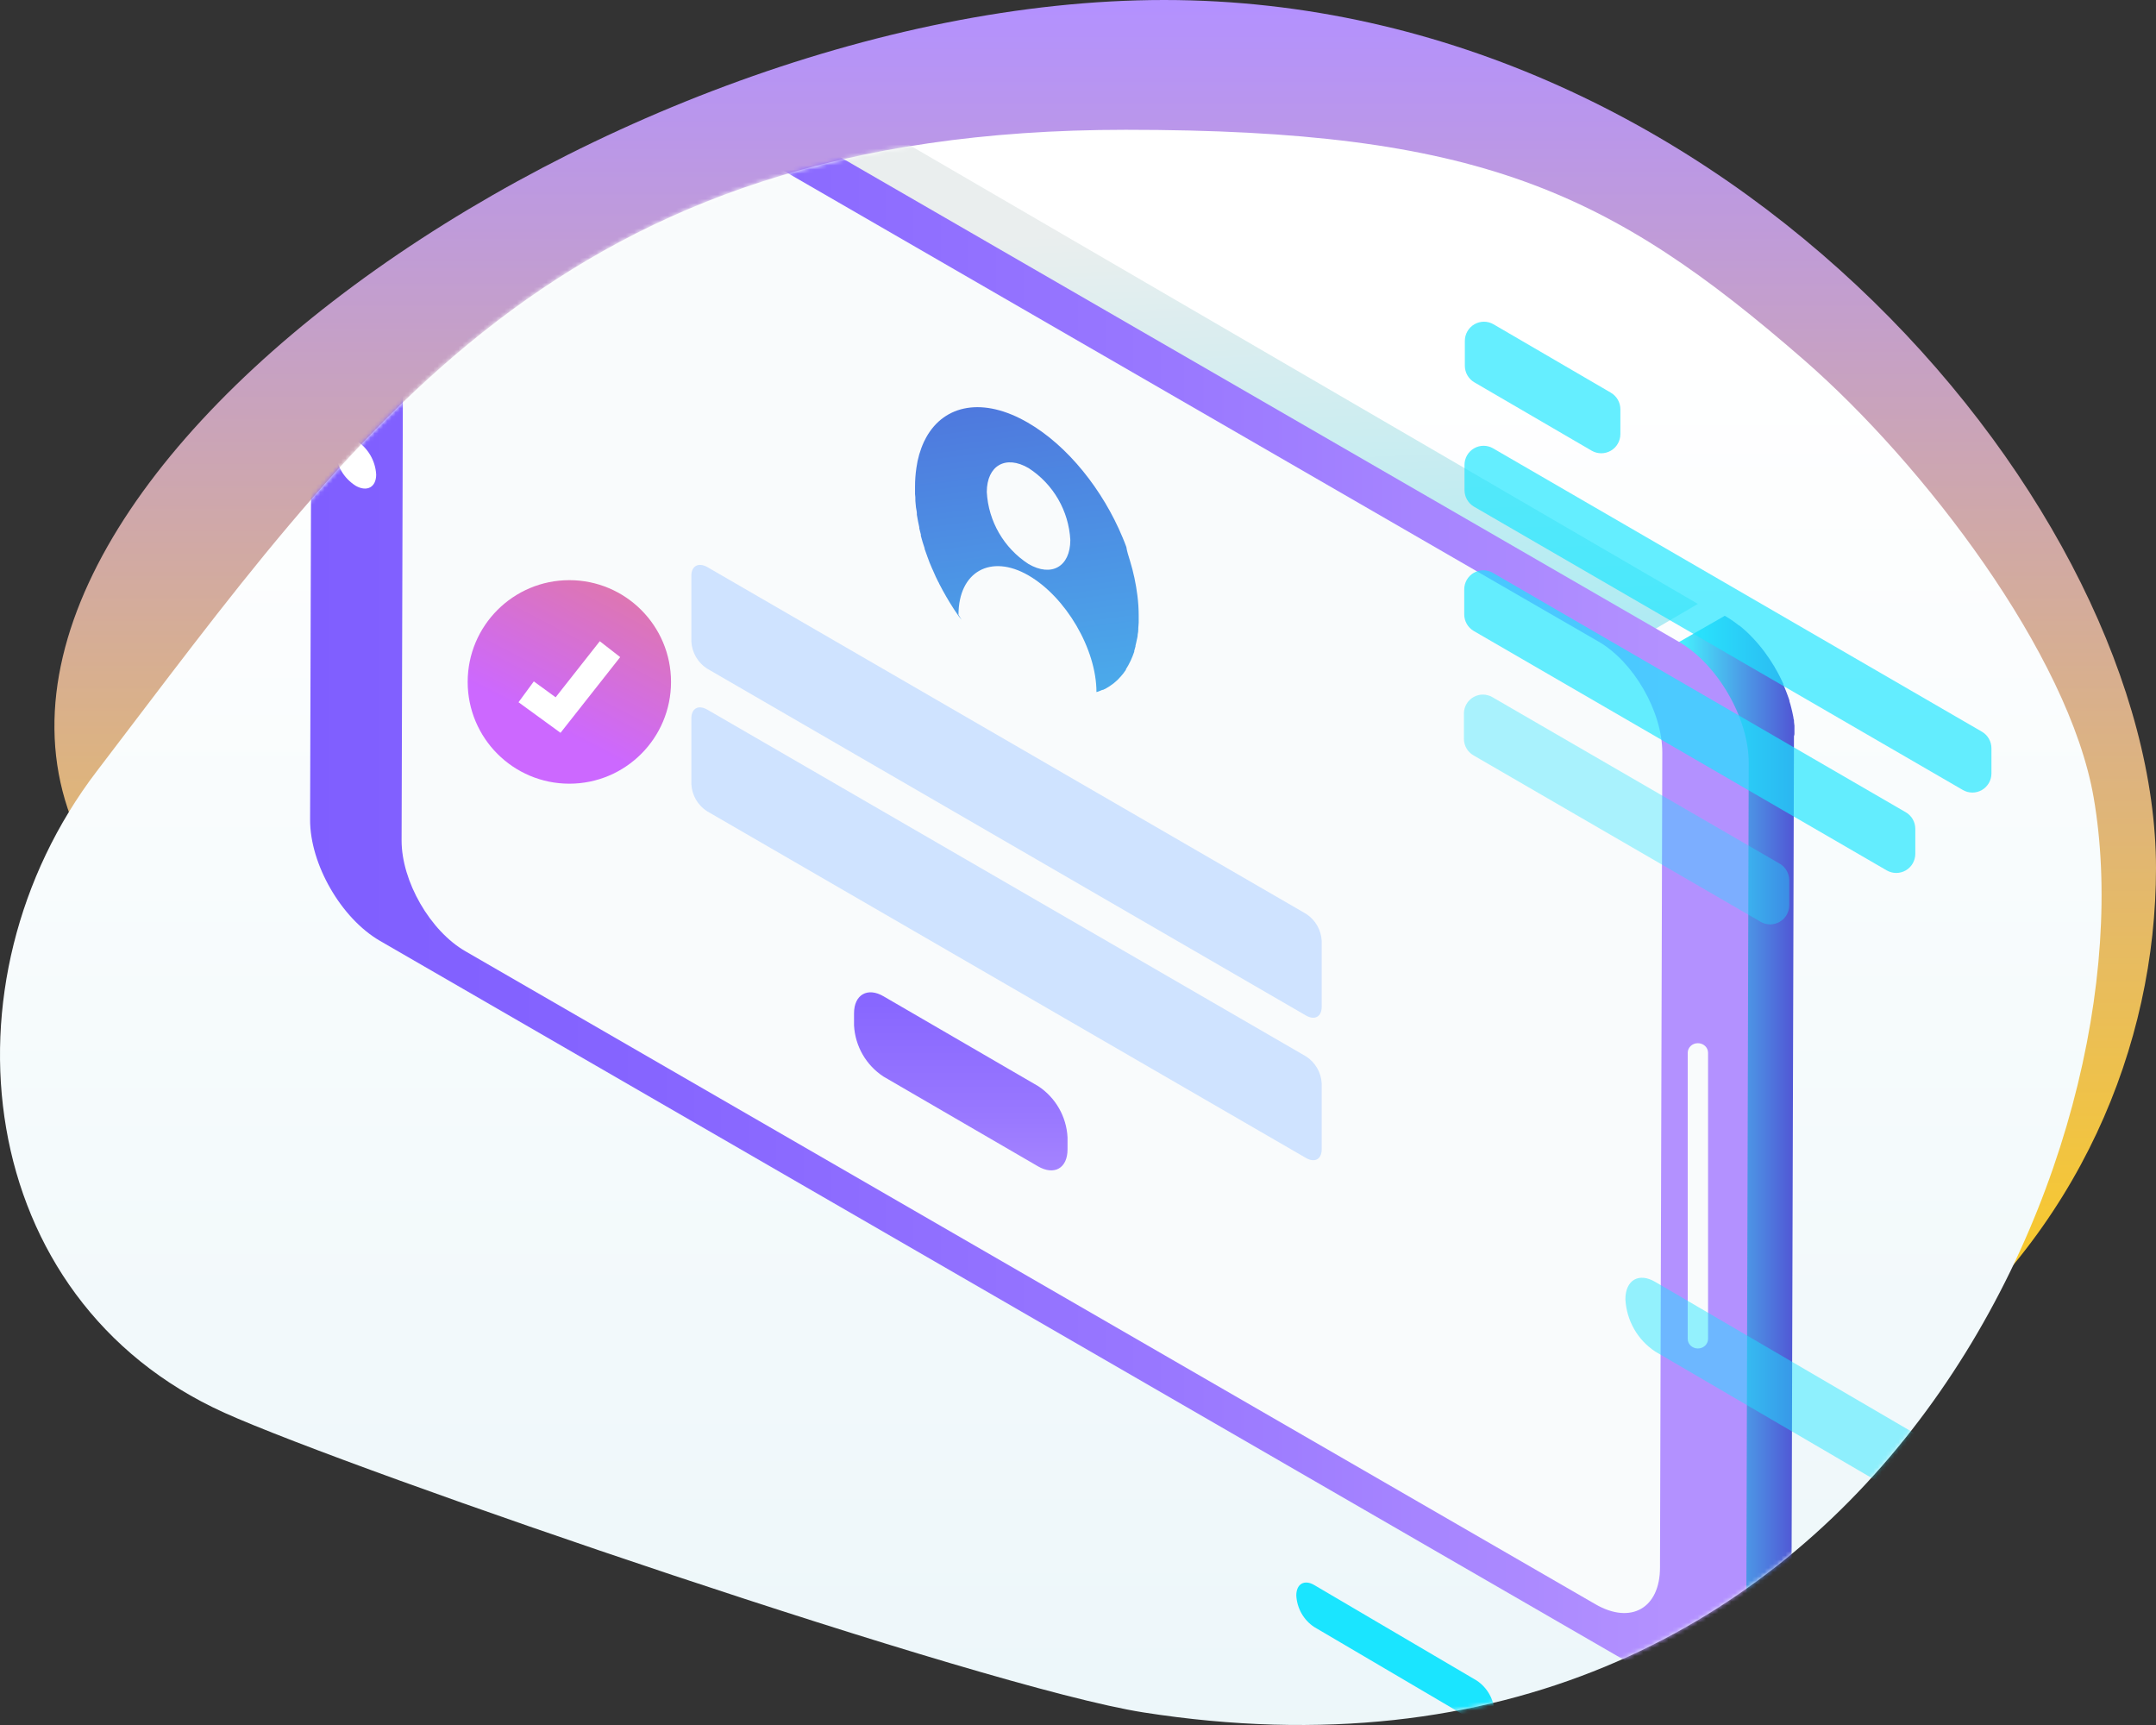 <?xml version="1.0" encoding="UTF-8"?>
<svg width="515px" height="412px" viewBox="0 0 515 412" version="1.1" xmlns="http://www.w3.org/2000/svg" xmlns:xlink="http://www.w3.org/1999/xlink">
    <rect x="0" y="0" width="515" height="412" fill="#333333" stroke="none"/>
    <!-- Generator: Sketch 52.5 (67469) - http://www.bohemiancoding.com/sketch -->
    <title>giris</title>
    <desc>Created with Sketch.</desc>
    <defs>
        <linearGradient x1="50%" y1="0%" x2="50%" y2="79.331%" id="linearGradient-1">
            <stop stop-color="#B391FF" offset="0%"></stop>
            <stop stop-color="#F9CA2A" offset="100%"></stop>
        </linearGradient>
        <linearGradient x1="50%" y1="12.866%" x2="50%" y2="100%" id="linearGradient-2">
            <stop stop-color="#FFFFFF" offset="0%"></stop>
            <stop stop-color="#EBF6F9" offset="100%"></stop>
        </linearGradient>
        <path d="M273.138,408.996 C445.5,435.96 514.678,274.773 500.113,190.502 C494.195,156.261 459.451,110.82 430.928,85.981 C384.414,45.474 353.035,31 268.89,31 C133.145,31 86.046,101.832 23.102,184.219 C-15.217,234.374 -6.417,310.348 53.625,337.437 C84.32,351.286 234.909,403.016 273.138,408.996 Z" id="path-3"></path>
        <linearGradient x1="64.511%" y1="241.293%" x2="43.638%" y2="-33.36%" id="linearGradient-5">
            <stop stop-color="#1AE5FF" offset="0%"></stop>
            <stop stop-color="#64E8F9" offset="26%"></stop>
            <stop stop-color="#EAEEEE" offset="70%"></stop>
        </linearGradient>
        <linearGradient x1="100.032%" y1="49.947%" x2="-1.119%" y2="49.947%" id="linearGradient-6">
            <stop stop-color="#5155D4" offset="0%"></stop>
            <stop stop-color="#45F7FF" offset="100%"></stop>
        </linearGradient>
        <linearGradient x1="3.04154937e-05%" y1="50.008%" x2="100%" y2="50.008%" id="linearGradient-7">
            <stop stop-color="#7F5EFF" offset="0%"></stop>
            <stop stop-color="#8665FF" offset="24%"></stop>
            <stop stop-color="#9978FF" offset="60%"></stop>
            <stop stop-color="#B391FF" offset="94%"></stop>
        </linearGradient>
        <linearGradient x1="37.53%" y1="-70.705%" x2="70.521%" y2="258.045%" id="linearGradient-8">
            <stop stop-color="#5155D4" offset="0%"></stop>
            <stop stop-color="#45F7FF" offset="100%"></stop>
        </linearGradient>
        <linearGradient x1="49.92%" y1="-43.149%" x2="49.92%" y2="143.104%" id="linearGradient-9">
            <stop stop-color="#7F5EFF" offset="0%"></stop>
            <stop stop-color="#8665FF" offset="24%"></stop>
            <stop stop-color="#9978FF" offset="60%"></stop>
            <stop stop-color="#B391FF" offset="94%"></stop>
        </linearGradient>
        <linearGradient x1="38.967%" y1="71.033%" x2="131.133%" y2="-104.7%" id="linearGradient-10">
            <stop stop-color="#CC68FF" offset="0%"></stop>
            <stop stop-color="#FB8E31" offset="100%"></stop>
        </linearGradient>
    </defs>
    <g id="Designs" stroke="none" stroke-width="1" fill="none" fill-rule="evenodd">
        <g id="Giriş-yap" transform="translate(-471, -236)">
            <g id="giris" transform="translate(471, 236)">
                <path d="M268.984,360.36 C441.505,387.289 515,291.847 515,207.333 C515,122.819 413.938,0 278.067,0 C142.197,0 -30.506,122.819 22.969,207.333 C58.353,263.257 89.043,296.758 149.14,323.813 C179.863,337.645 230.72,354.387 268.984,360.36 Z" id="Oval" fill="url(#linearGradient-1)"></path>
                <mask id="mask-4" fill="white">
                    <use xlink:href="#path-3"></use>
                </mask>
                <use id="Oval" fill="url(#linearGradient-2)" xlink:href="#path-3"></use>
                <g id="Varlık-1" mask="url(#mask-4)">
                    <g transform="translate(0, -34)">
                        <path d="M352.731,435.379 C355.249,437.046 356.835,439.839 357,442.896 C357,445.668 355.065,446.793 352.715,445.407 L313.896,422.58 C311.384,420.91 309.804,418.118 309.643,415.064 C309.643,412.292 311.577,411.184 313.928,412.569 L352.731,435.379 Z" id="Path" fill="#1AE5FF" fill-rule="evenodd"></path>
                        <path d="M103.048,2.217 L102.516,1.925 L101.838,1.536 L101.161,1.211 L100.483,0.952 L99.822,0.709 L99.693,0.709 L99.193,0.547 L98.451,0.287 L97.773,0.142 L97.047,0.012 L96.547,0.012 L96.305,0.012 C96.042,-0.004 95.778,-0.004 95.515,0.012 L94.644,0.012 C94.324,0.03 94.006,0.073 93.692,0.142 C93.31,0.206 92.932,0.298 92.563,0.417 C92.089,0.574 91.634,0.787 91.208,1.049 L80.143,7.534 C80.905,7.094 81.733,6.781 82.595,6.61 C83.521,6.407 84.471,6.336 85.417,6.399 C86.473,6.504 87.512,6.732 88.514,7.08 C89.685,7.503 90.81,8.046 91.87,8.701 L394.506,184.719 L405.571,178.235 L103.048,2.217 Z" id="Path" fill="url(#linearGradient-5)" fill-rule="evenodd"></path>
                        <path d="M428.635,208.948 C428.635,208.673 428.635,208.414 428.635,208.139 C428.635,207.864 428.635,207.589 428.635,207.33 L428.537,206.505 C428.537,206.23 428.537,205.939 428.422,205.664 C428.422,205.405 428.339,205.13 428.29,204.871 C428.241,204.613 428.175,204.289 428.109,203.998 C428.043,203.707 427.978,203.399 427.895,203.108 C427.813,202.817 427.747,202.526 427.665,202.218 C427.583,201.911 427.534,201.765 427.451,201.539 C427.451,201.539 427.451,201.539 427.451,201.409 C427.451,201.28 427.271,200.827 427.172,200.536 C427.073,200.245 426.975,199.969 426.859,199.678 C426.744,199.387 426.662,199.144 426.547,198.869 C426.432,198.594 426.333,198.319 426.218,198.06 L425.955,197.43 C425.949,197.381 425.949,197.332 425.955,197.284 L425.577,196.475 C425.445,196.184 425.297,195.893 425.149,195.601 C425.001,195.31 424.804,194.922 424.623,194.598 L424.015,193.531 L423.9,193.353 C423.9,193.353 423.9,193.207 423.785,193.126 C423.373,192.463 422.962,191.8 422.518,191.152 C422.074,190.505 421.811,190.133 421.45,189.632 L420.693,188.661 L420.035,187.868 L419.378,187.108 L418.72,186.396 L418.572,186.251 L418.062,185.717 L417.355,185.021 L416.599,184.342 L415.842,183.694 L415.464,183.387 L415.365,183.387 L415.086,183.161 L414.346,182.594 L413.606,182.077 L412.882,181.607 L412.159,181.171 L411.995,181.074 L400.714,187.545 C401.9,188.233 403.032,189.006 404.102,189.858 C405.201,190.75 406.239,191.712 407.209,192.738 C409.253,194.893 411.04,197.271 412.537,199.824 C412.582,199.885 412.62,199.95 412.652,200.018 C413.394,201.272 414.058,202.569 414.642,203.901 C415.234,205.24 415.744,206.612 416.171,208.01 C416.596,209.36 416.92,210.739 417.141,212.135 C417.355,213.479 417.465,214.836 417.47,216.196 L416.862,428.015 C416.863,429.225 416.747,430.433 416.517,431.622 L416.517,431.736 C416.318,432.751 415.998,433.739 415.563,434.68 C415.215,435.375 414.784,436.027 414.28,436.621 C414.116,436.816 413.968,437.026 413.803,437.204 C413.262,437.792 412.636,438.299 411.945,438.708 L423.225,432.237 C423.918,431.823 424.544,431.311 425.084,430.717 C425.248,430.539 425.396,430.344 425.56,430.15 C425.725,429.956 425.988,429.681 426.169,429.406 C426.402,429.034 426.616,428.651 426.81,428.257 C426.942,427.982 427.057,427.707 427.172,427.416 C427.287,427.125 427.386,426.834 427.468,426.543 C427.55,426.251 427.632,425.976 427.698,425.685 C427.705,425.561 427.705,425.437 427.698,425.313 L427.698,425.216 C427.698,425.087 427.698,424.973 427.698,424.86 C427.698,424.747 427.78,424.326 427.813,424.051 L427.912,423.258 L427.912,422.466 C427.912,422.191 427.912,421.932 427.912,421.657 L428.52,209.838 C428.652,209.45 428.652,209.207 428.635,208.948 Z" id="Path" fill="url(#linearGradient-6)" fill-rule="evenodd"></path>
                        <path d="M401.056,187.309 C410.282,192.648 417.746,205.592 417.714,216.206 L417.116,428.049 C417.116,438.679 409.571,442.967 400.345,437.627 L90.729,258.694 C81.504,253.339 74.039,240.411 74.072,229.781 L74.669,17.938 C74.669,7.308 82.198,3.037 91.44,8.376 L401.056,187.309 Z" id="Path" fill="url(#linearGradient-7)" fill-rule="evenodd"></path>
                        <path d="M381.764,187.195 C390.241,192.046 397.088,203.979 397.071,213.746 L396.522,408.378 C396.522,418.079 389.595,422.073 381.102,417.158 L111.236,261.235 C102.743,256.384 95.896,244.451 95.929,234.685 L96.478,40.053 C96.478,30.351 103.405,26.357 111.882,31.273 L381.764,187.195 Z" id="Path" fill="#F9FBFC" fill-rule="evenodd"></path>
                        <path d="M405.571,356.071 C404.23,356.071 403.143,355.05 403.143,353.79 L403.143,285.436 C403.143,284.176 404.23,283.155 405.571,283.155 C406.913,283.155 408,284.176 408,285.436 L408,353.855 C407.962,355.089 406.886,356.071 405.571,356.071 Z" id="Path" fill="#F9FBFC" fill-rule="evenodd"></path>
                        <path d="M85.081,139.193 C87.901,141.005 89.675,144.035 89.857,147.348 C89.857,150.349 87.688,151.546 85,150.046 C82.145,148.255 80.338,145.22 80.143,141.89 C80.272,138.89 82.426,137.677 85.081,139.193 Z" id="Path" fill="#FFFFFF" fill-rule="evenodd"></path>
                        <path d="M269.914,167.92 C270.748,170.644 271.344,173.435 271.693,176.262 C271.897,177.867 272,179.484 272,181.102 C272,181.586 272,182.054 272,182.522 L272,182.716 L271.903,184.039 C271.903,184.119 271.903,184.2 271.903,184.281 C271.903,184.722 271.854,185.141 271.757,185.539 C271.757,186.104 271.596,186.507 271.531,186.895 C271.466,187.282 271.337,187.798 271.24,188.169 C271.233,188.234 271.233,188.299 271.24,188.363 C271.143,188.75 271.046,189.105 270.933,189.46 C270.926,189.524 270.926,189.589 270.933,189.654 C270.803,190.009 270.69,190.364 270.545,190.702 C270.399,191.041 270.237,191.445 270.092,191.767 C269.946,192.09 269.72,192.51 269.558,192.816 L269.461,192.994 C269.299,193.284 269.122,193.574 268.944,193.849 C268.941,193.892 268.941,193.935 268.944,193.978 C268.75,194.268 268.556,194.543 268.345,194.817 C268.135,195.091 267.925,195.349 267.699,195.591 L267.602,195.688 C267.391,195.93 267.181,196.156 266.955,196.382 L266.825,196.495 L266.13,197.108 L266.017,197.205 C265.774,197.382 265.532,197.576 265.273,197.737 C265.007,197.936 264.726,198.114 264.432,198.27 L264.287,198.367 L263.478,198.77 L263.316,198.77 C263.038,198.905 262.752,199.023 262.459,199.125 C262.279,199.194 262.096,199.254 261.909,199.302 C261.909,189.008 254.568,176.552 245.625,171.405 C236.683,166.258 228.953,170.501 228.953,180.844 C228.953,180.844 229.212,181.28 229.697,182.022 L228.953,181.102 L227.999,179.698 L227.854,179.472 C227.563,179.037 227.288,178.585 227.013,178.149 C226.948,178.056 226.888,177.959 226.835,177.859 C226.544,177.391 226.269,176.939 226.01,176.471 C225.751,176.003 225.46,175.503 225.202,175.035 L225.056,174.761 C224.797,174.293 224.555,173.841 224.312,173.357 C224.312,173.357 224.312,173.196 224.183,173.099 L223.52,171.744 C223.229,171.131 223.019,170.647 222.808,170.13 L222.663,169.824 L222.048,168.371 L221.45,166.758 C221.45,166.758 221.45,166.613 221.369,166.532 C221.191,166.048 221.013,165.564 220.852,165.064 L220.868,164.967 C220.528,163.967 220.221,162.966 219.962,161.966 C219.957,161.864 219.957,161.761 219.962,161.659 C219.833,161.175 219.703,160.691 219.59,160.207 C219.6,160.121 219.6,160.035 219.59,159.949 L219.299,158.561 C219.17,157.916 219.089,157.416 219.008,156.948 L219.008,156.641 C219.008,156.157 218.863,155.673 218.798,155.189 C218.733,154.705 218.685,154.108 218.652,153.656 C218.652,153.576 218.652,153.495 218.652,153.414 C218.652,152.946 218.652,152.478 218.572,152.011 C218.58,151.908 218.58,151.806 218.572,151.704 C218.572,151.22 218.572,150.752 218.572,150.268 C218.568,148.761 218.676,147.257 218.895,145.766 C219.183,143.601 219.793,141.491 220.706,139.506 C220.884,139.135 221.062,138.78 221.256,138.441 C225.622,130.615 234.856,128.76 245.512,134.94 C255.085,140.458 263.462,151.075 268.151,162.369 C268.475,163.128 268.766,163.87 269.041,164.628 C269.202,165.693 269.574,166.806 269.914,167.92 Z M245.658,168.694 C251.172,171.921 255.651,169.323 255.667,162.999 C255.301,156.012 251.604,149.623 245.722,145.815 C240.224,142.588 235.729,145.185 235.713,151.51 C236.087,158.494 239.782,164.88 245.658,168.694 Z" id="Shape" fill="url(#linearGradient-8)" fill-rule="nonzero"></path>
                        <path d="M312,252.275 C314.199,253.703 315.581,256.104 315.714,258.73 L315.714,274.433 C315.714,276.806 314.106,277.758 311.984,276.564 L168.873,193.674 C166.672,192.246 165.285,189.846 165.143,187.219 L165.143,171.515 C165.143,169.159 166.831,168.288 168.889,169.401 L312,252.275 Z" id="Path" fill="#CFE3FF" fill-rule="evenodd"></path>
                        <path d="M312,286.329 C314.197,287.758 315.579,290.157 315.714,292.78 L315.714,308.475 C315.714,310.846 314.106,311.782 311.984,310.588 L168.873,227.744 C166.668,226.321 165.279,223.92 165.143,221.293 L165.143,205.598 C165.143,203.227 166.751,202.275 168.889,203.453 L312,286.329 Z" id="Path" fill="#CFE3FF" fill-rule="evenodd"></path>
                        <path d="M247.966,293.399 C252.126,296.115 254.741,300.667 255,305.644 L255,308.512 C255,313.02 251.834,314.823 247.933,312.561 L211.05,291.137 C206.888,288.428 204.268,283.883 204,278.909 L204,276.024 C204,271.533 207.264,269.713 211.083,271.975 L247.966,293.399 Z" id="Path" fill="url(#linearGradient-9)" fill-rule="evenodd"></path>
                        <g id="Group" opacity="0.67" stroke-width="1" fill="none" fill-rule="evenodd" transform="translate(349.5, 110.589)">
                            <path d="M37.557,21.146 L37.557,27.108 C37.549,28.741 36.677,30.246 35.267,31.061 C33.858,31.875 32.124,31.875 30.714,31.062 L2.68,14.729 C1.275,13.911 0.409,12.406 0.404,10.775 L0.404,4.796 C0.418,3.166 1.292,1.666 2.7,0.856 C4.109,0.046 5.84,0.047 7.247,0.859 L35.265,17.192 C36.676,18.006 37.549,19.512 37.557,21.146 Z" id="Path" fill="#1AE5FF"></path>
                            <path d="M126.193,102.179 L126.193,108.158 C126.186,109.787 125.316,111.289 123.909,112.1 C122.502,112.912 120.772,112.91 119.366,112.095 L2.599,44.43 C1.192,43.606 0.326,42.095 0.323,40.46 L0.323,34.432 C0.33,32.803 1.201,31.301 2.608,30.49 C4.014,29.679 5.745,29.68 7.15,30.495 L123.902,98.161 C125.333,98.986 126.209,100.522 126.193,102.179 Z" id="Path" fill="#1AE5FF"></path>
                            <g opacity="0.53" transform="translate(0, 89.119)" fill="#1AE5FF" id="Path">
                                <path d="M77.889,44.543 L77.889,50.522 C77.882,52.151 77.011,53.653 75.604,54.465 C74.198,55.276 72.467,55.274 71.062,54.46 L2.454,14.697 C1.042,13.878 0.174,12.364 0.178,10.727 L0.178,4.748 C0.175,3.114 1.044,1.605 2.454,0.791 C3.865,-0.022 5.601,-0.015 7.005,0.81 L75.613,40.573 C77.025,41.392 77.893,42.906 77.889,44.543 Z"></path>
                            </g>
                            <path d="M108.004,121.38 L108.004,127.359 C107.997,128.988 107.127,130.49 105.72,131.302 C104.313,132.113 102.583,132.111 101.178,131.297 L2.534,74.115 C1.125,73.294 0.258,71.781 0.259,70.145 L0.259,64.182 C0.26,62.55 1.128,61.043 2.536,60.227 C3.944,59.412 5.678,59.412 7.086,60.228 L105.729,117.41 C107.143,118.226 108.012,119.742 108.004,121.38 Z" id="Path" fill="#1AE5FF"></path>
                        </g>
                        <path d="M160.286,196.872 C160.286,210.295 149.413,221.177 136,221.177 C122.587,221.177 111.714,210.295 111.714,196.872 C111.714,183.449 122.587,172.567 136,172.567 C149.413,172.567 160.286,183.449 160.286,196.872 Z" id="Path" fill="url(#linearGradient-10)" fill-rule="evenodd"></path>
                        <polygon id="Path" fill="#FFFFFF" fill-rule="evenodd" points="133.892 209.025 123.857 201.722 127.512 196.748 132.722 200.543 143.27 187.15 148.143 190.944"></polygon>
                        <g id="Group" opacity="0.46" stroke-width="1" fill="none" fill-rule="evenodd" transform="translate(0, 34.027)">
                            <path d="M104.72,56.307 C110.83,60.29 114.669,66.957 115.05,74.244 C115.05,80.871 110.37,83.529 104.655,80.223 L10.346,25.731 C4.223,21.743 0.377,15.063 0,7.761 C0,1.183 4.679,-1.491 10.41,1.815 L104.72,56.307 Z" id="Path" fill="#1AE5FF"></path>
                        </g>
                        <g id="Group" opacity="0.46" stroke-width="1" fill="none" fill-rule="evenodd" transform="translate(387.357, 339.057)">
                            <path d="M72.93,39.018 C77.142,41.777 79.789,46.411 80.047,51.478 C80.047,56.08 76.841,57.96 72.882,55.626 L8.014,17.743 C3.811,14.967 1.168,10.334 0.898,5.266 C0.898,0.681 4.103,-1.215 8.062,1.134 L72.93,39.018 Z" id="Path" fill="#1AE5FF"></path>
                        </g>
                    </g>
                </g>
            </g>
        </g>
    </g>
</svg>
